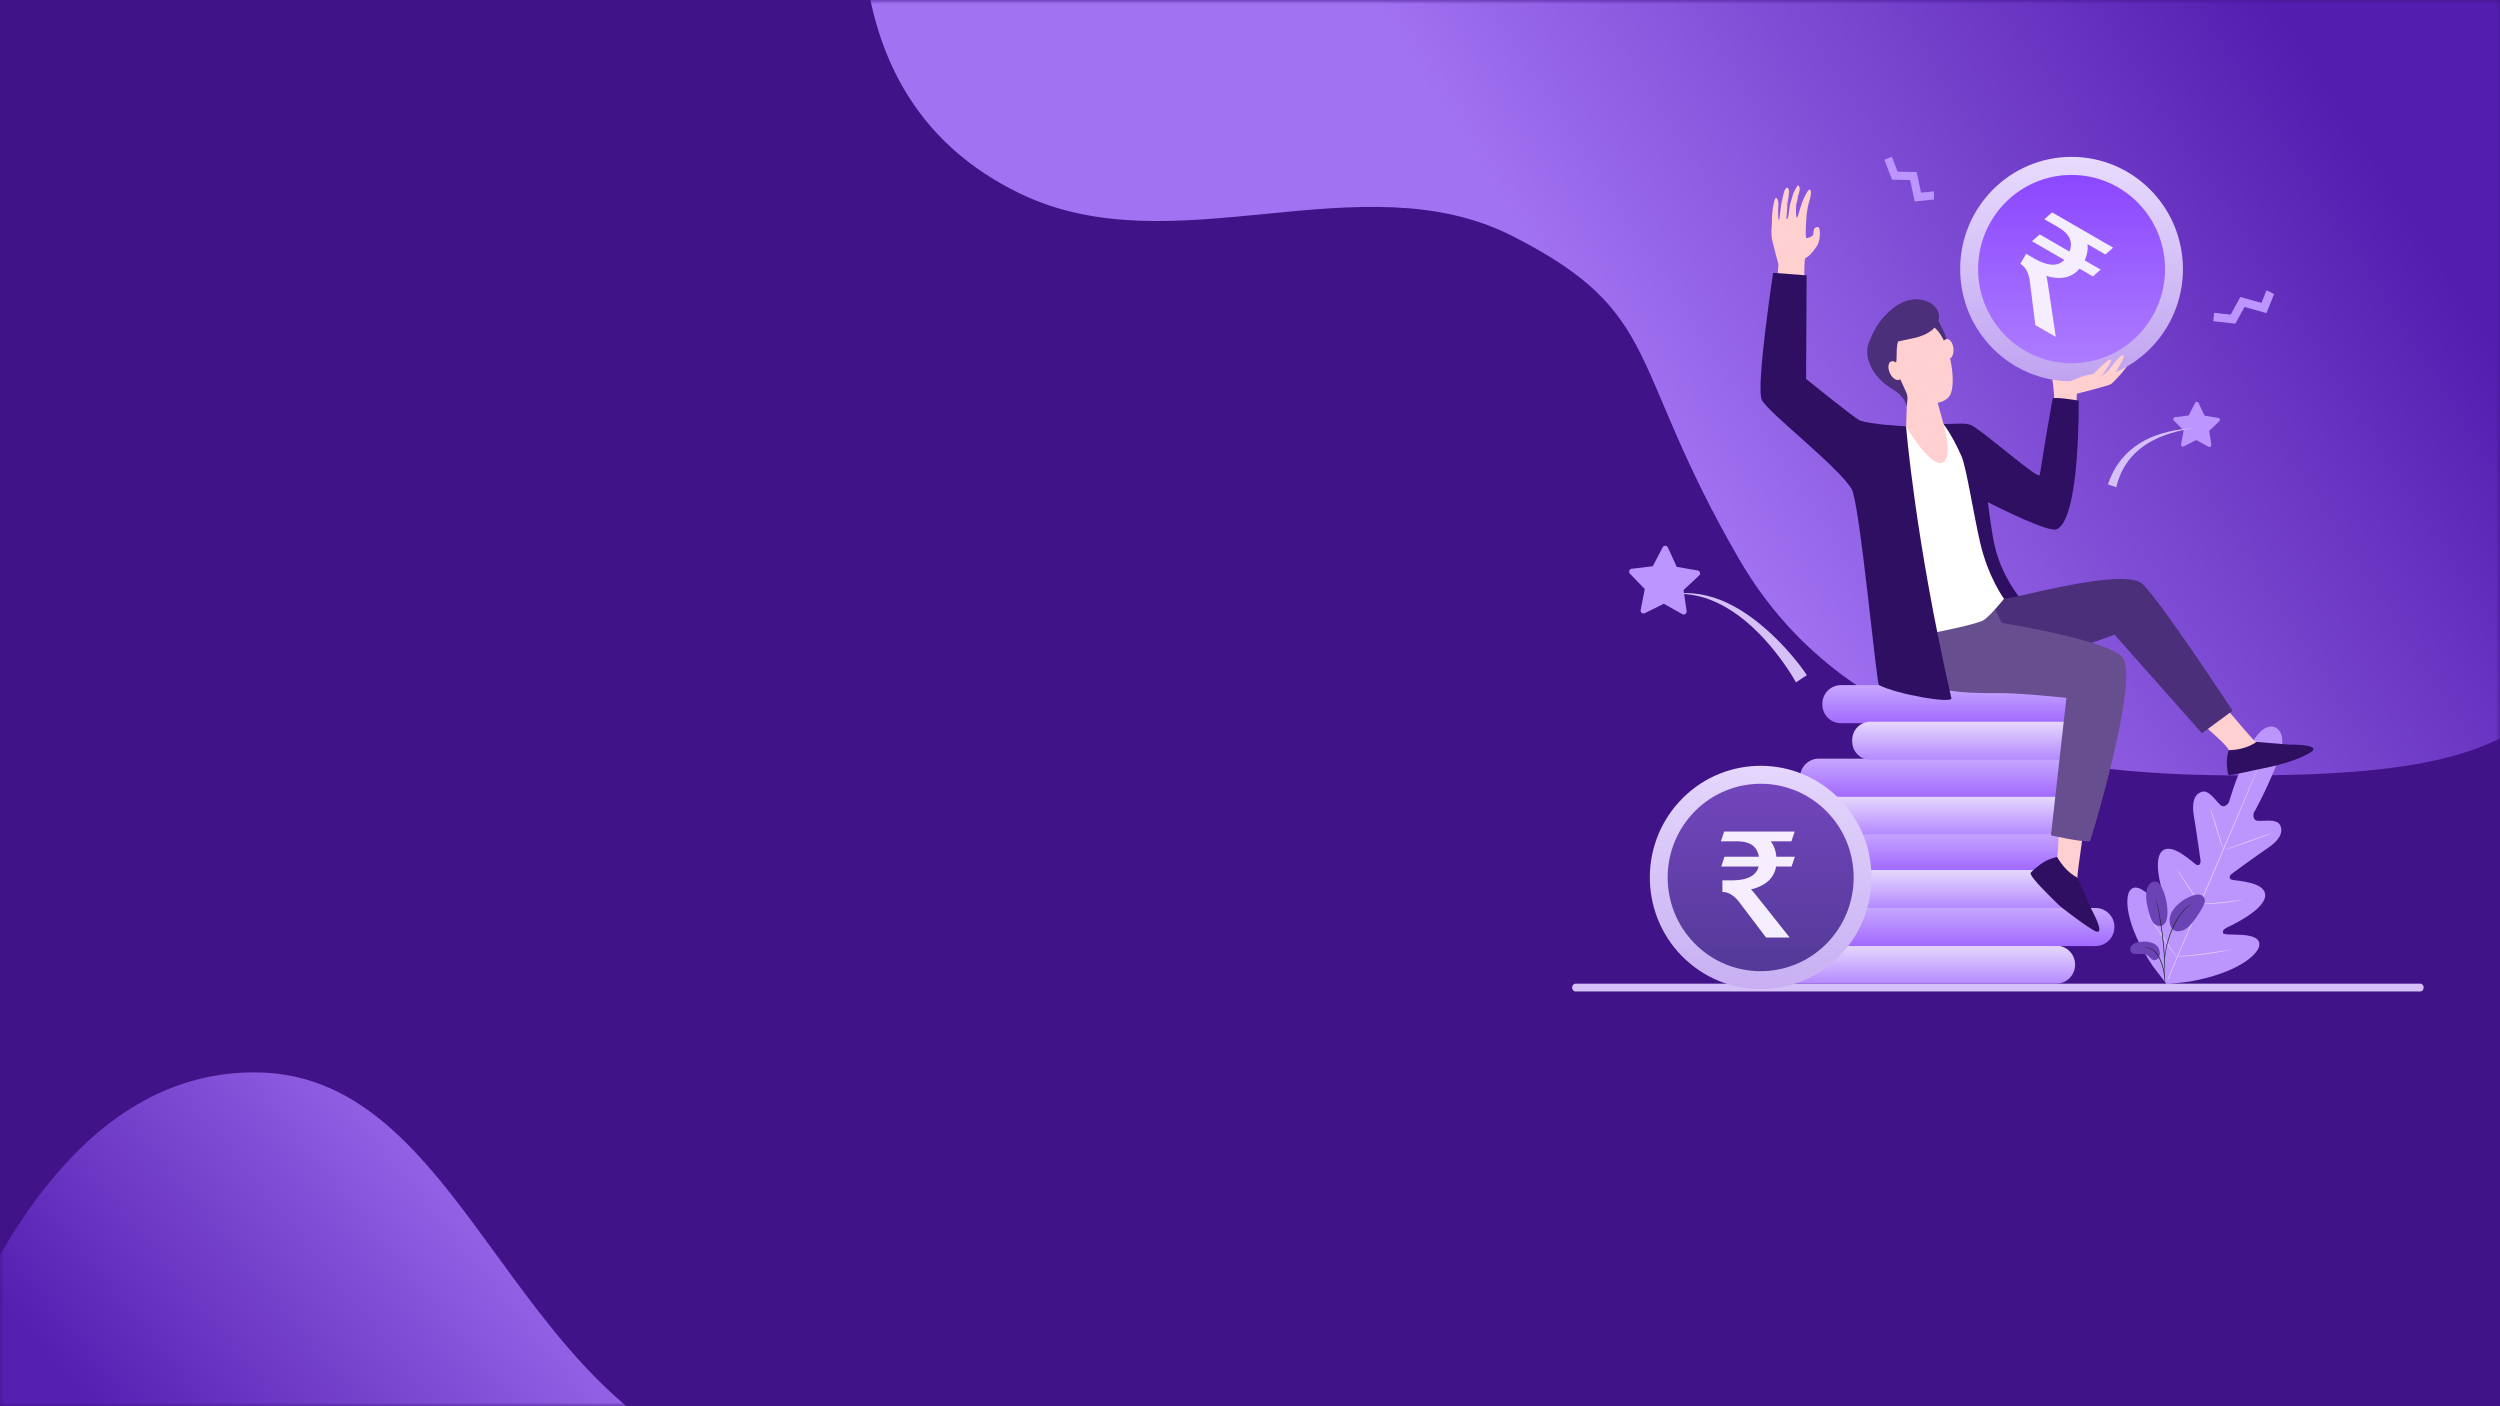 <svg xmlns="http://www.w3.org/2000/svg" xmlns:xlink="http://www.w3.org/1999/xlink" width="320" height="180" viewBox="0 0 320 180">
    <rect x="0" y="0" width="320" height="180" fill="#808080" stroke="none"/>
    <defs>
        <linearGradient id="6akex9rseb" x1="80.05%" x2="12.747%" y1="35.323%" y2="60.821%">
            <stop offset="0%" stop-color="#A172F2"/>
            <stop offset="100%" stop-color="#551FB1"/>
        </linearGradient>
        <linearGradient id="6qat8gix3d" x1="44.009%" x2="92.673%" y1="53.176%" y2="37.363%">
            <stop offset="0%" stop-color="#A172F2"/>
            <stop offset="100%" stop-color="#531DAF"/>
        </linearGradient>
        <linearGradient id="1a0hxzn21e" x1="50%" x2="50%" y1="0%" y2="100%">
            <stop offset="0%" stop-color="#E6D8FD"/>
            <stop offset="100%" stop-color="#B48AFF"/>
        </linearGradient>
        <linearGradient id="3ulp1ppsif" x1="50%" x2="50%" y1="0%" y2="100%">
            <stop offset="0%" stop-color="#C7A7FF"/>
            <stop offset="100%" stop-color="#A26AFF"/>
        </linearGradient>
        <linearGradient id="a8u50dsukg" x1="50%" x2="50%" y1="0%" y2="100%">
            <stop offset="0%" stop-color="#E6D8FD"/>
            <stop offset="100%" stop-color="#B48AFF"/>
        </linearGradient>
        <linearGradient id="zbi7bslbnh" x1="50%" x2="50%" y1="0%" y2="100%">
            <stop offset="0%" stop-color="#C7A7FF"/>
            <stop offset="100%" stop-color="#A26AFF"/>
        </linearGradient>
        <linearGradient id="lk4dwuw9ki" x1="50%" x2="50%" y1="0%" y2="100%">
            <stop offset="0%" stop-color="#E6D8FD"/>
            <stop offset="100%" stop-color="#B48AFF"/>
        </linearGradient>
        <linearGradient id="wecxsxqsgj" x1="50%" x2="50%" y1="0%" y2="100%">
            <stop offset="0%" stop-color="#C7A7FF"/>
            <stop offset="100%" stop-color="#A26AFF"/>
        </linearGradient>
        <linearGradient id="tq3hv3otmk" x1="50%" x2="50%" y1="0%" y2="100%">
            <stop offset="0%" stop-color="#C7A7FF"/>
            <stop offset="100%" stop-color="#A26AFF"/>
        </linearGradient>
        <linearGradient id="m7trss32ul" x1="50%" x2="50%" y1="0%" y2="100%">
            <stop offset="0%" stop-color="#E6D8FD"/>
            <stop offset="100%" stop-color="#B48AFF"/>
        </linearGradient>
        <linearGradient id="zw4ma23rwm" x1="50%" x2="50%" y1="0%" y2="100%">
            <stop offset="0%" stop-color="#E6D9FD"/>
            <stop offset="100%" stop-color="#C6ADF2"/>
        </linearGradient>
        <linearGradient id="cjy8vk067n" x1="50%" x2="50%" y1="0%" y2="100%">
            <stop offset="0%" stop-color="#7446BE"/>
            <stop offset="100%" stop-color="#523996"/>
        </linearGradient>
        <linearGradient id="iozfy43qqo" x1="50%" x2="50%" y1="0%" y2="100%">
            <stop offset="0%" stop-color="#E8DBFE"/>
            <stop offset="100%" stop-color="#BFA3F0"/>
        </linearGradient>
        <linearGradient id="o5a4cfd0jp" x1="50%" x2="50%" y1="0%" y2="100%">
            <stop offset="0%" stop-color="#8B47FF"/>
            <stop offset="100%" stop-color="#AD7CFF"/>
        </linearGradient>
        <path id="f4rf67m0ma" d="M0 0H320V180H0z"/>
    </defs>
    <g fill="none" fill-rule="evenodd">
        <mask id="aiiswo1p9c" fill="#fff">
            <use xlink:href="#f4rf67m0ma"/>
        </mask>
        <use fill="#401488" xlink:href="#f4rf67m0ma"/>
        <path fill="url(#6akex9rseb)" d="M-12 189.202c10.805-34.626 25.659-51.94 44.561-51.94 28.354 0 32.896 46.35 67.09 51.94H-12z" mask="url(#aiiswo1p9c)"/>
        <path fill="url(#6qat8gix3d)" fill-rule="nonzero" d="M130.585 24.787C117.462 18.451 110.701 6.855 110.301-10h211.321c3.314 0 6 2.686 6 6v91.84c-5.795 9.24-19.559 11.414-40.566 11.414-21.008 0-49.984-2.718-64.472-27.721-14.488-25.004-9.506-31.418-28.976-41.31-19.47-9.893-43.337 4.069-63.023-5.436z" mask="url(#aiiswo1p9c)"/>
        <g mask="url(#aiiswo1p9c)">
            <g>
                <path fill="#D5C1F7" d="M.93 106.41c0 .275.195.5.435.5h108.132c.24 0 .434-.225.434-.5 0-.277-.194-.5-.434-.5H1.365c-.24 0-.434.223-.434.5" transform="translate(200.301 20)"/>
                <g>
                    <path fill="#BC96FD" d="M18.92.108s-1.723-1.003-3.506 3.11c-1.782 4.115-2.41 6.464-2.41 6.464s-.484.868-1.087.356c-.604-.512-1.478-2.015-2.431-1.677-.99.35-1.253 1.5-.962 3.15.291 1.649.797 5.286.842 5.615.044.323-.113.812-.58.53-.466-.283-3.216-3.016-4.426-1.625s.35 5.852.512 6.343c.161.49.077.71-.151.847-.228.138-1.066-.868-1.88-1.614-.814-.745-1.887-1.465-2.519-.604-.631.862-.646 4.28 2.904 9.617l1.806 2.364 2.955-.345c6.28-1.127 8.717-3.508 8.896-4.564.178-1.055-1.082-1.334-2.18-1.407-1.097-.074-2.399.016-2.459-.245-.06-.26.04-.473.502-.697.463-.223 4.737-2.185 4.894-4.028.156-1.843-3.707-1.941-4.233-2.084-.526-.142-.284-.594-.023-.787.266-.196 3.22-2.351 4.602-3.284 1.382-.933 2.022-1.922 1.587-2.882-.306-.677-1.288-.64-2.1-.604-.3.013-.575.026-.786.004-.785-.082-.5-1.036-.5-1.036s1.246-2.084 2.953-6.23C20.848.648 18.884.09 18.884.09l.036.018" transform="translate(200.301 20) translate(72 73)"/>
                    <path fill="#E4D3FF" d="M5.144 32.368c1.265-3.04 3.049-7.226 5.034-11.843 1.985-4.615 3.78-8.795 5.061-11.828l1.515-3.593.413-.977.11-.253.04-.084s-.008.03-.03.088l-.1.257-.396.984c-.345.854-.853 2.086-1.486 3.606-1.265 3.04-3.048 7.226-5.033 11.84-1.986 4.618-3.78 8.798-5.062 11.83" transform="translate(200.301 20) translate(72 73)"/>
                    <path fill="#E4D3FF" d="M10.625 10.513c.006-.002.037.068.088.197s.12.317.202.551c.163.468.371 1.12.588 1.843l.546 1.855.168.56c.04.133.059.208.052.21-.006.002-.038-.068-.09-.196-.05-.13-.12-.318-.199-.552-.158-.47-.358-1.124-.575-1.847l-.559-1.85-.17-.56c-.04-.134-.058-.208-.051-.21M12.544 15.765c-.01-.026 1.306-.519 2.938-1.1 1.632-.581 2.962-1.03 2.971-1.004.01.027-1.305.52-2.938 1.1-1.631.581-2.962 1.031-2.971 1.004M9.178 22.715c0-.007.077-.015.217-.025l.594-.035c.5-.03 1.192-.074 1.953-.15.762-.075 1.45-.165 1.946-.235l.59-.08c.138-.02.216-.026.217-.019.001.007-.074.027-.211.057-.138.03-.337.07-.585.114-.495.087-1.183.19-1.947.264-.764.077-1.458.11-1.96.121-.252.005-.455.006-.596.003-.14-.003-.218-.008-.218-.015M6.403 18.35c.006-.004.051.053.127.158.077.106.185.261.316.454.263.385.62.92 1.009 1.516.39.596.737 1.138.984 1.533.124.198.222.359.289.471.066.113.1.177.094.18-.006.004-.051-.052-.127-.158-.077-.106-.185-.26-.316-.453-.263-.385-.62-.921-1.01-1.517-.388-.595-.736-1.137-.983-1.533-.124-.197-.223-.358-.289-.47-.066-.113-.1-.177-.094-.181M2.657 24.105c.006-.004.063.07.16.205l.407.58c.339.491.802 1.175 1.308 1.933s.96 1.448 1.283 1.95l.38.598c.087.142.133.223.127.227-.005.004-.062-.07-.16-.205l-.406-.58c-.34-.491-.802-1.174-1.308-1.933-.507-.758-.96-1.448-1.284-1.95l-.38-.598c-.087-.142-.133-.223-.127-.227M6.271 29.442c0-.007.098-.02.275-.039l.75-.071c.635-.061 1.51-.148 2.473-.27.964-.122 1.834-.254 2.463-.354l.745-.117c.176-.027.274-.039.276-.032 0 .007-.095.032-.269.07-.174.04-.427.091-.74.15-.627.118-1.496.262-2.462.383-.965.124-1.843.2-2.48.242-.317.02-.575.034-.753.039-.179.006-.277.006-.278-.001" transform="translate(200.301 20) translate(72 73)"/>
                    <path fill="#6C43B5" d="M4.16 25.527c-.238 0-.478-.092-.652-.223-.032-.024-.062-.05-.09-.076-.177-.174-.299-.39-.393-.622-.077-.19-.135-.39-.191-.586-.216-.754-.433-1.536-.433-2.311 0-.248.022-.495.073-.74.063-.304.176-.606.387-.83.17-.18.413-.303.656-.303.06 0 .12.008.178.023.352.094.57.44.729.77.464.97.71 2.046.714 3.123v.018c0 .497-.06 1.017-.34 1.428-.164.236-.4.329-.638.329M3.454 27.812c-.587-.305-1.279-.345-1.93-.236-.35.058-.716.163-.954.428s-.283.73-.01.958c.163.136.39.156.601.154.51-.006 1.077-.096 1.484.213.233.176.388.47.666.556.272.085.579-.077.723-.324.144-.247.15-.556.082-.835 0 0-.07-.607-.662-.914M5.785 25.938c-.39-.466-.464-1.145-.29-1.728.173-.584.565-1.08 1.016-1.485.53-.475 1.152-.845 1.82-1.082.264-.093.542-.167.82-.14.278.027.558.17.687.419.192.368.008.814-.19 1.178-.35.642-.751 1.255-1.197 1.834-.358.465-.769.924-1.315 1.134-.546.21-1.114.186-1.403-.196" transform="translate(200.301 20) translate(72 73)"/>
                    <path fill="#1A282B" d="M4.823 32.984c-.007 0-.018-.083-.033-.234l-.061-.64c-.03-.27-.07-.59-.143-.94-.074-.347-.19-.725-.34-1.107-.153-.38-.342-.727-.561-1.003-.219-.278-.472-.479-.711-.595-.238-.118-.451-.166-.599-.188-.148-.015-.231-.027-.232-.033 0-.007.084-.008.237-.004.15.01.373.049.624.163.251.113.52.317.75.6.23.283.425.636.582 1.023.151.39.266.771.337 1.127.07.355.102.679.123.95.02.272.028.493.032.645.003.152.002.236-.005.236" transform="translate(200.301 20) translate(72 73)"/>
                    <path fill="#1A282B" d="M4.78 32.492c-.004 0-.006-.038-.007-.109v-.311c.002-.27.001-.661-.013-1.144-.024-.965-.106-2.298-.266-3.762-.16-1.466-.373-2.784-.567-3.73-.046-.236-.092-.45-.136-.636-.041-.188-.077-.349-.11-.48l-.073-.302c-.016-.07-.022-.106-.019-.107.003-.001.016.034.038.102l.09.298c.039.13.08.29.126.476.05.186.1.399.15.635.212.945.436 2.264.597 3.733.16 1.468.232 2.804.238 3.772.006.484-.005.875-.017 1.146l-.019.31c-.005.072-.01.11-.013.109" transform="translate(200.301 20) translate(72 73)"/>
                    <path fill="#1A282B" d="M4.773 29.914c-.007 0-.006-.115.002-.325.012-.209.04-.511.099-.88.062-.37.149-.808.285-1.284.129-.478.307-.994.532-1.519.443-1.056 1.043-1.92 1.566-2.454.123-.142.259-.244.368-.345.057-.048.107-.096.158-.134l.142-.099c.173-.118.269-.18.272-.175.016.021-.385.259-.89.8s-1.089 1.398-1.527 2.446c-.224.52-.403 1.031-.536 1.504-.14.472-.233.906-.303 1.27-.067.367-.105.666-.129.873-.019.207-.032.323-.04.322" transform="translate(200.301 20) translate(72 73)"/>
                </g>
                <path fill="#BD95FF" d="M89.815 17.15L89.17 18.772 86.463 18.013 85.229 20.268 83.112 20.034 82.994 21.114 85.825 21.427 86.995 19.29 89.81 20.08 90.782 17.638 89.815 17.15" transform="translate(200.301 20)"/>
                <path fill="url(#1a0hxzn21e)" d="M62.897 105.912H29.404c-1.334 0-2.416-1.09-2.416-2.434 0-1.345 1.082-2.434 2.416-2.434h33.493c1.334 0 2.416 1.09 2.416 2.434s-1.082 2.434-2.416 2.434" transform="translate(200.301 20)"/>
                <path fill="url(#3ulp1ppsif)" d="M67.93 101.093H36.402c-1.335 0-2.416-1.09-2.416-2.434 0-1.345 1.081-2.435 2.416-2.435h31.53c1.335 0 2.416 1.09 2.416 2.435 0 1.344-1.081 2.434-2.416 2.434" transform="translate(200.301 20)"/>
                <path fill="url(#a8u50dsukg)" d="M63.44 96.222H33.278c-1.304 0-2.362-1.065-2.362-2.379v-.112c0-1.314 1.058-2.379 2.362-2.379h30.16c1.304 0 2.361 1.065 2.361 2.38v.111c0 1.314-1.057 2.38-2.36 2.38" transform="translate(200.301 20)"/>
                <path fill="url(#zbi7bslbnh)" d="M63.41 91.365H33.106c-1.281 0-2.32-1.047-2.32-2.338v-.193c0-1.291 1.039-2.338 2.32-2.338H63.41c1.282 0 2.32 1.047 2.32 2.338v.193c0 1.291-1.038 2.338-2.32 2.338" transform="translate(200.301 20)"/>
                <path fill="url(#lk4dwuw9ki)" d="M64.407 86.783h-30.58c-1.334 0-2.415-1.09-2.415-2.435 0-1.344 1.081-2.434 2.416-2.434h30.58c1.333 0 2.415 1.09 2.415 2.434 0 1.345-1.082 2.435-2.416 2.435" transform="translate(200.301 20)"/>
                <path fill="url(#wecxsxqsgj)" d="M63.087 81.975h-30.58c-1.334 0-2.415-1.09-2.415-2.435 0-1.344 1.081-2.434 2.416-2.434h30.58c1.333 0 2.415 1.09 2.415 2.434 0 1.345-1.082 2.435-2.416 2.435" transform="translate(200.301 20)"/>
                <path fill="url(#tq3hv3otmk)" d="M64.62 72.569H35.329c-1.308 0-2.369-1.069-2.369-2.386v-.096c0-1.319 1.06-2.387 2.369-2.387h29.29c1.308 0 2.368 1.068 2.368 2.387v.096c0 1.317-1.06 2.386-2.367 2.386" transform="translate(200.301 20)"/>
                <path fill="url(#m7trss32ul)" d="M67.244 77.25h-28.14c-1.284 0-2.324-1.048-2.324-2.342v-.184c0-1.294 1.04-2.343 2.324-2.343h28.14c1.284 0 2.324 1.05 2.324 2.343v.184c0 1.294-1.04 2.343-2.324 2.343" transform="translate(200.301 20)"/>
                <path fill="url(#zw4ma23rwm)" d="M34.682 81.81c5.759 5.352 6.122 14.395.81 20.199-5.311 5.803-14.286 6.168-20.046.816-5.759-5.352-6.122-14.395-.81-20.198 5.312-5.804 14.286-6.17 20.046-.817" transform="translate(200.301 20)"/>
                <path fill="url(#cjy8vk067n)" d="M33.815 100.45c-4.457 4.869-11.989 5.176-16.821.684-4.833-4.49-5.138-12.08-.68-16.948 4.457-4.87 11.988-5.177 16.82-.686 4.834 4.49 5.138 12.08.68 16.95z" transform="translate(200.301 20)"/>
                <path fill="#BD95FF" d="M79.228 37.137l1.593-.813 1.569.862c.178.098.39-.053.36-.255l-.275-1.779 1.298-1.236c.148-.14.071-.391-.13-.424l-1.763-.286-.766-1.627c-.087-.185-.348-.189-.44-.006l-.815 1.601-1.771.232c-.203.026-.287.274-.143.42l1.26 1.275-.33 1.77c-.037.201.17.358.353.266M47.24 4.496L45.593 4.665 45.031 2.024 42.593 1.971 41.852.064 40.894.442 41.885 2.993 44.196 3.043 44.78 5.79 47.258 5.536 47.24 4.496" transform="translate(200.301 20)"/>
                <path fill="#D5C1F7" d="M29.586 67.342c-.023-.065-.575-1.016-1.287-2.049-3.314-4.81-8.228-9.448-13.991-9.273l-.004-.036c2.605-.288 5.158.411 7.4 1.657 3.696 2.009 7.299 5.836 9.27 8.777l-1.388.924" transform="translate(200.301 20)"/>
                <path fill="#FFD0CF" d="M62.484 32.34s.17-.345.16-1.14c-.013-.983-.209-2.468-.248-2.6-.07-.237 3.087-1.233 3.087-1.233s5.064-.262 5.818-.831c.754-.57 1.388-.805 1.037-.214-.637 1.068-2.12 2.635-2.45 2.849-.33.213-4.264 1.21-4.335 1.21-.07 0-.047 2.493-.047 2.493l-3.022-.534" transform="translate(200.301 20)"/>
                <path fill="#2E0F62" d="M65.77 31.277s-3.28-.561-3.339-.231c-1.325 7.311-1.55 9.728-1.696 9.804-.499.258-7.637-6.054-8.817-6.467-.564-.198-1.178-.165-1.766-.147-1.404.041-.93.007-1.67.044l.001.002-.063.004.007 1.33c1.582 1.433 5.201 23.143 5.506 23.128.34-.016 7.494 1.798 7.367 1.191-.02-.099-4.85-4.081-6.218-9.828-.46-1.929-.687-4.006-.937-5.824 1.59.803 7.798 3.881 8.781 3.474 3.06-1.265 2.844-16.48 2.844-16.48" transform="translate(200.301 20)"/>
                <path fill="#FFD0CF" d="M78.09 69.823s6.655 5.253 6.878 6.185c.319 1.341 6.413-.423 4.944-.695-.338-.063-1.42-.34-1.509-.388-.476-.256-6.398-7.446-6.398-7.446l-3.915 2.344" transform="translate(200.301 20)"/>
                <path fill="#2E0F62" d="M92.77 75.313l-4.25-.35s-1.214 1.014-3.548 1.061c0 0-.374 1.075-.196 2.33.03.217.066.872.283.858.785-.055 2.877-.579 5.26-1.06 0 0 3.204-.682 5.054-1.797 1.85-1.116-2.603-1.042-2.603-1.042" transform="translate(200.301 20)"/>
                <path fill="#4B2F7A" d="M48.269 56.646s4.874.826 10.264-.445c6.237-1.47 13.134-2.83 15.154-1.646 1.627.953 11.784 16.418 11.784 16.418l-3.922 2.884-11.184-12.619s-14.269 5.305-17.473 4.717c-7.299-1.339-7.402-7.212-4.623-9.309" transform="translate(200.301 20)"/>
                <path fill="#4B2F7A" d="M53.598 53.526L58.474 59.365 49.427 62.142 48.269 56.646 53.598 53.526" transform="translate(200.301 20)"/>
                <path fill="#FFD0CF" d="M63.507 80.199s-.296 8.111-.48 9.485c-.183 1.366 3.416 5.486 2.957 4.053-.107-.33-.379-1.42-.38-1.522-.002-.544 1.335-9.797 1.335-9.797L63.507 80.2" transform="translate(200.301 20)"/>
                <path fill="#2E0F62" d="M67.34 96.27l-1.713-3.932s-1.462-.596-2.613-2.643c0 0-1.115.18-2.128.934-.174.13-1.364 1.007-1.281 1.21.305.744 1.925 2.34 3.698 4.082 0 0 2.512 2.042 4.366 3.153 1.852 1.11-.328-2.803-.328-2.803" transform="translate(200.301 20)"/>
                <path fill="#664E8F" d="M71.407 64.208c-1.704-2.29-15.46-4.465-15.46-4.465l-3.834-7.428-8.48 5.27s.847 6.8 1.483 8.616c.848 2.422 6.548 2.545 10.029 2.509 3.203-.033 9.053.625 9.053.625l-1.978 17.59s3.889.892 4.982.747c.123-.016 6.325-20.616 4.205-23.464" transform="translate(200.301 20)"/>
                <path fill="#FFF" d="M48.467 34.298l-4.785.264s-.11.039-.143.045c-.39.073-.035 14.123.312 19.371.348 5.247 1.053 7.453 1.053 7.453s6.49-1.162 8.481-1.94c.826-.324 2.827-2.844 2.827-2.844s-2.044-2.768-3.073-7.265c-.794-3.469-1.773-9.617-2.333-10.9-1.288-2.948-2.339-4.184-2.339-4.184" transform="translate(200.301 20)"/>
                <path fill="#FFD0CF" d="M43.819 30.31l-.136 4.257s3.098 5.378 4.687 4.629c1.335-.63.15-4.72.15-4.72s-.23-.938-.551-2.015c-.224-.753-.41-1.57-.396-2.168.033-1.454-3.754.017-3.754.017" transform="translate(200.301 20)"/>
                <path fill="#4B2F7A" d="M47.519 20.601s1.579 2.398 1.697 4.415c.117 2.018-.307 3.395-.307 3.395l-5.065-6.1 3.675-1.71" transform="translate(200.301 20)"/>
                <path fill="#FFD0CF" d="M49.74 24.604c.071.706-.202 1.313-.61 1.355-.406.041-.795-.497-.866-1.204-.071-.706.2-1.313.609-1.355.407-.042.795.497.867 1.204" transform="translate(200.301 20)"/>
                <path fill="#FFD0CF" d="M42.205 23.288c-.116-.025-.104 5.848 1.585 7.23 1.689 1.382 4.63 1.504 5.489.111.95-1.54.046-7.728-2.467-9.043-2.513-1.314-4.607 1.702-4.607 1.702" transform="translate(200.301 20)"/>
                <path fill="#4B2F7A" d="M41.777 19.646c-1.29 1.14-1.915 1.972-2.787 3.997-1.073 2.491 1.056 5.072 2.841 6.097 1.785 1.026 1.936 2.285 1.936 2.285l.071-.783c.077-.609-.106-.956-.276-1.324-.153-.327-.64-1.448-.83-1.744-.503-.781-.602-.95-.354-1.692.19-.57-.03-1.83.265-2.771l2.403-.522s1.503-.365 2.262-1.247c2.18-2.535-2.13-5.36-5.53-2.296" transform="translate(200.301 20)"/>
                <path fill="#FFD0CF" d="M42.95 27.125c.295.644.233 1.307-.138 1.48-.372.174-.913-.208-1.209-.852-.296-.645-.235-1.308.137-1.481.372-.173.913.208 1.21.853" transform="translate(200.301 20)"/>
                <path fill="#BD95FF" d="M15.586 58.23l-.39-2.706 1.991-1.858c.227-.211.115-.593-.19-.646l-2.674-.462-1.138-2.482c-.13-.283-.524-.293-.668-.017l-1.263 2.42-2.694.323c-.307.037-.439.412-.223.635l1.893 1.958-.527 2.682c-.06.306.254.548.53.41l2.434-1.21 2.368 1.334c.27.152.596-.073.551-.382" transform="translate(200.301 20)"/>
                <path fill="#FFD0CF" d="M26.576 10.923c.273 1.131.765 2.918.765 2.918-.039.49-.183 2.535-.354 5.04l3.655-1.473s-.044-4.083.119-4.333c.138-.21.37.053 1.49-1.562.323-.467.384-1.3.384-1.3s.066-1.025-.162-1.12c-.229-.096-.49.057-.574.234-.082.177-.06.59-.144.767-.082.177-.611.391-.834.38-.222-.011.028-3.033.028-3.033s.124-.857.187-1.138c.054-.239.27-.94.27-.94s.254-1.017-.06-1.094c-.185-.046-.655.78-.978 1.657-.348.945-.545 1.946-.644 1.933-.233-.032-.11-1.689-.11-1.689s.233-.759.227-1.117c.22-.439.365-1.253-.021-1.32-.072-.013-.581 1.021-.581 1.021s-.2.729-.317 1.069c-.206.6-.237 1.548-.345 1.966-.09.348-.17.205-.207.22-.028.01.022-.469.079-1.128.028-.332-.01-.715.083-1.093.085-.35.134-.852.156-1.154.063-.857-.473-.77-.658.014-.07.298-.145.624-.219.954-.287 1.285-.28 2.523-.417 2.533-.178.014-.06-2.24-.06-2.24s-.275-1.247-.547-.09c-.315 1.344-.282 2.439-.278 2.487.029.328-.206 1.5.067 2.631" transform="translate(200.301 20)"/>
                <path fill="#2E0F62" d="M43.676 34.57s-4.737-.225-5.96-.783c-.743-.339-6.838-5.288-6.838-5.288l.068-13.25-4.287-.33s-2.223 14.647-1.453 16.25c.795 1.656 9.718 8.472 11.502 11.43 1.028 1.704 3.172 24.877 3.496 25.086 2.31 1.21 9.438 2.42 9.27 1.685-4.64-20.295-5.798-34.8-5.798-34.8" transform="translate(200.301 20)"/>
                <path fill="url(#iozfy43qqo)" d="M79.115 14.446c0 7.933-6.383 14.365-14.257 14.365S50.6 22.379 50.6 14.446C50.601 6.512 56.984.08 64.858.08s14.257 6.432 14.257 14.366" transform="translate(200.301 20)"/>
                <path fill="url(#o5a4cfd0jp)" d="M76.822 14.446c0 6.657-5.356 12.054-11.964 12.054-6.607 0-11.963-5.397-11.963-12.054 0-6.658 5.356-12.055 11.963-12.055 6.608 0 11.964 5.397 11.964 12.055" transform="translate(200.301 20)"/>
                <path fill="#FFD0CF" d="M64.493 28.886s1.319-.57 1.672-.689c.354-.118 1.484-.332 1.484-.332s1.756-1.816 2.203-1.863c.448-.048-1.024 1.982-1.024 1.982l-.613.593s.99-.854 1.177-.973c.19-.119 1.674-2.279 2.05-2.136.377.142-.636 1.661-1.13 2.468-.495.807-2.757 1.306-2.757 1.306l-3.062-.356" transform="translate(200.301 20)"/>
                <path fill="#D5C1F7" d="M80.26 34.75c-.003.356-8.014.454-9.675 7.613l-1.068-.354c2.38-7.277 10.312-6.984 10.7-7.251.005-.004.008-.008.007-.008h.036" transform="translate(200.301 20)"/>
                <path fill="#F4EEFF" fill-rule="nonzero" d="M28.774 100l-4.104-5.168c-.418-.532-.703-.874-.855-.988 1.007-.228 1.805-.646 2.413-1.254.418-.456.703-1.026.817-1.672h1.976l.418-1.254h-2.356c-.076-.779-.323-1.444-.722-1.976h2.641l.418-1.254h-9.025l-.418 1.254h2.033c.931 0 1.634.19 2.128.608.38.323.608.779.703 1.368h-4.408l-.418 1.254h4.788c-.114.475-.38.855-.779 1.14-.589.418-1.482.627-2.679.627h-1.178v1.482c.418 0 .836.133 1.216.399.342.228.665.532.97.95l3.4 4.484h3.021zM62.838 23.124l-.97-6.527c-.096-.67-.172-1.109-.247-1.284.987.307 1.887.344 2.717.121.59-.186 1.122-.537 1.544-1.04l1.711.989.989-.877-2.04-1.178c.323-.713.442-1.413.362-2.073l2.288 1.32.989-.876-7.816-4.513-.99.877 1.761 1.017c.807.465 1.32.981 1.54 1.59.167.47.136.979-.076 1.537l-3.817-2.204-.99.877 4.147 2.394c-.336.354-.756.55-1.245.597-.719.068-1.596-.198-2.633-.796l-1.02-.59-.741 1.284c.362.21.657.533.853.954.182.368.31.793.364 1.307l.704 5.584 2.616 1.51z" transform="translate(200.301 20)"/>
            </g>
        </g>
    </g>
</svg>
